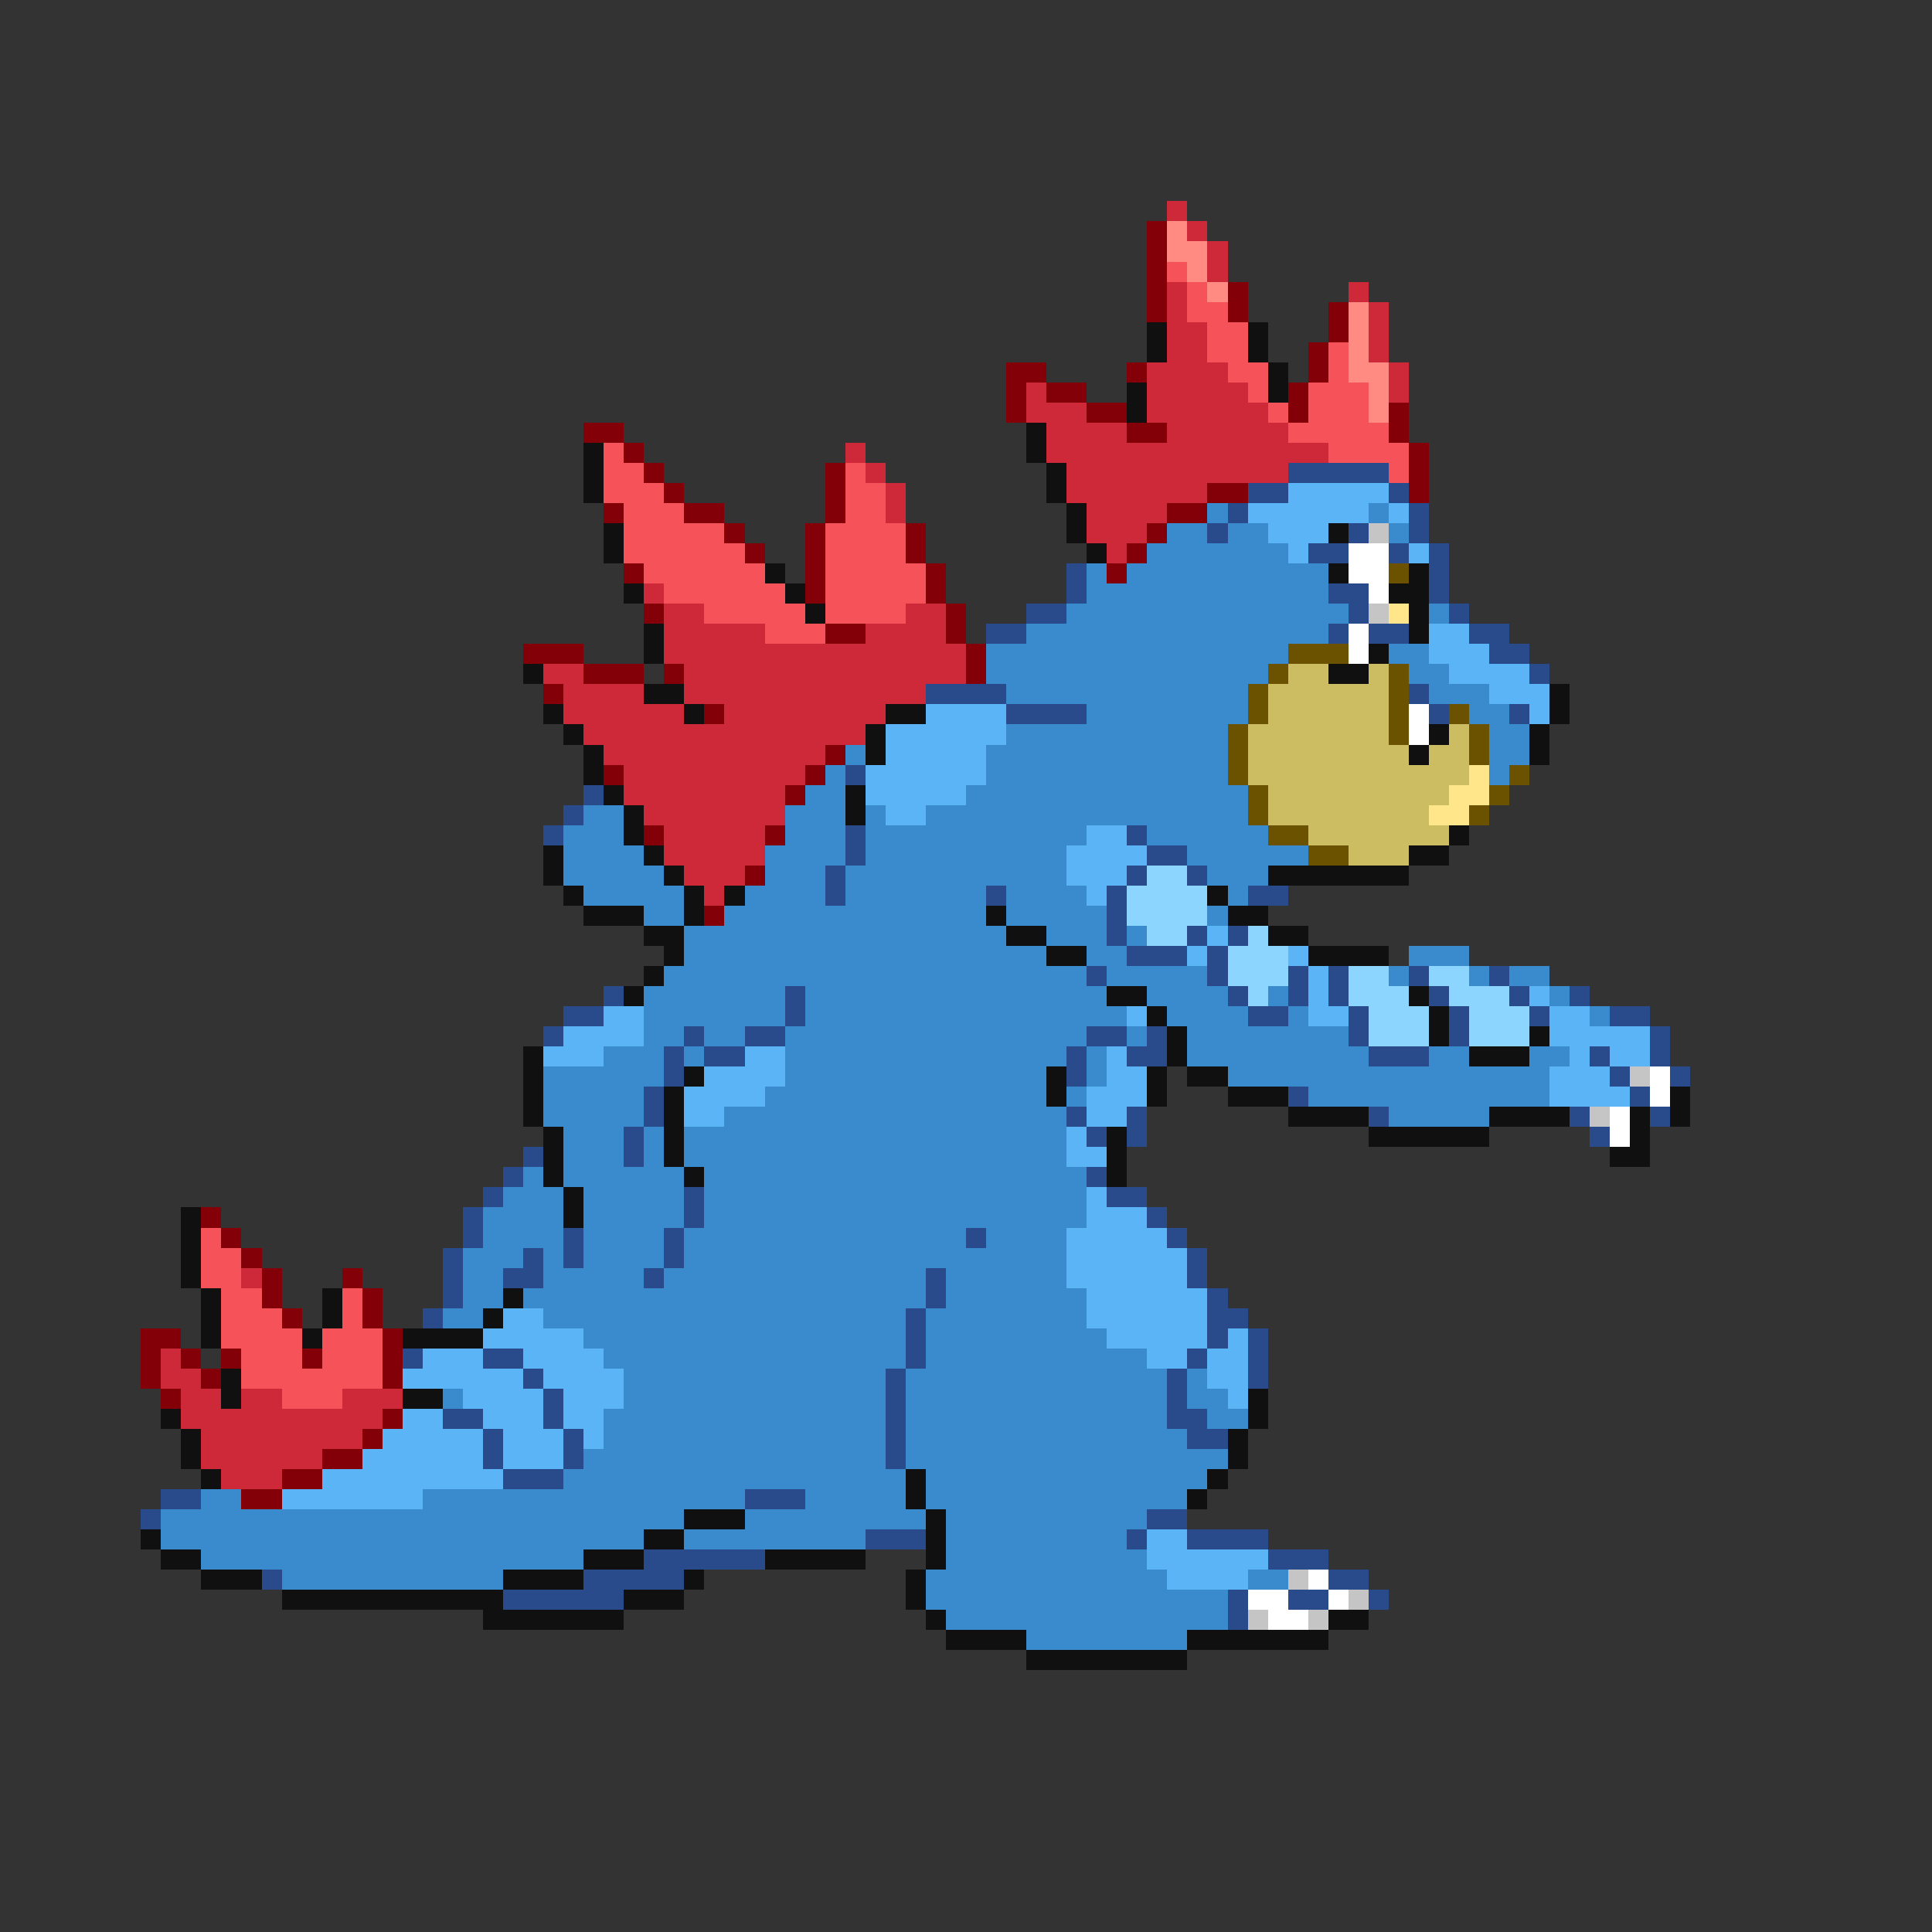 <svg xmlns="http://www.w3.org/2000/svg" viewBox="0 -0.5 96 96" shape-rendering="crispEdges">
<rect x="0" y="-0.5" width="96" height="96" fill="#333333" stroke="none"/>
<path stroke="#cd2939" d="M58 10h1M59 11h1M60 12h1M60 13h1M58 14h1M67 14h1M58 15h1M68 15h1M58 16h2M68 16h1M58 17h2M68 17h1M57 18h4M69 18h1M51 19h1M57 19h5M69 19h1M51 20h3M57 20h6M52 21h4M58 21h6M42 22h1M52 22h14M43 23h1M53 23h11M44 24h1M53 24h7M44 25h1M54 25h4M54 26h3M55 27h1M32 29h1M33 30h2M45 30h2M33 31h5M43 31h4M33 32h15M27 33h2M34 33h14M28 34h4M34 34h12M28 35h6M36 35h8M29 36h14M30 37h11M31 38h9M31 39h8M32 40h7M33 41h5M33 42h5M34 43h3M35 44h1M12 63h1M8 67h1M8 68h2M9 69h2M12 69h2M17 69h3M9 70h10M10 71h8M10 72h6M11 73h3" />
<path stroke="#830008" d="M57 11h1M57 12h1M57 13h1M57 14h1M61 14h1M57 15h1M61 15h1M66 15h1M66 16h1M65 17h1M50 18h2M56 18h1M65 18h1M50 19h1M52 19h2M64 19h1M50 20h1M54 20h2M64 20h1M69 20h1M29 21h2M56 21h2M69 21h1M31 22h1M70 22h1M32 23h1M41 23h1M70 23h1M33 24h1M41 24h1M60 24h2M70 24h1M30 25h1M34 25h2M41 25h1M58 25h2M36 26h1M40 26h1M45 26h1M57 26h1M37 27h1M40 27h1M45 27h1M56 27h1M31 28h1M40 28h1M46 28h1M55 28h1M40 29h1M46 29h1M32 30h1M47 30h1M41 31h2M47 31h1M26 32h3M48 32h1M29 33h3M33 33h1M48 33h1M27 34h1M35 35h1M41 37h1M30 38h1M40 38h1M39 39h1M32 41h1M38 41h1M37 43h1M35 45h1M10 60h1M11 61h1M12 62h1M13 63h1M17 63h1M13 64h1M18 64h1M14 65h1M18 65h1M7 66h2M19 66h1M7 67h1M9 67h1M11 67h1M15 67h1M19 67h1M7 68h1M10 68h1M19 68h1M8 69h1M19 70h1M18 71h1M16 72h2M14 73h2M12 74h2" />
<path stroke="#ff8b83" d="M58 11h1M58 12h2M59 13h1M60 14h1M67 15h1M67 16h1M67 17h1M67 18h2M68 19h1M68 20h1" />
<path stroke="#f6525a" d="M58 13h1M59 14h1M59 15h2M60 16h2M60 17h2M66 17h1M61 18h2M66 18h1M62 19h1M65 19h3M63 20h1M65 20h3M64 21h5M30 22h1M66 22h4M30 23h2M42 23h1M69 23h1M30 24h3M42 24h2M31 25h3M42 25h2M31 26h5M41 26h4M31 27h6M41 27h4M32 28h6M41 28h5M33 29h6M41 29h5M35 30h5M41 30h4M38 31h3M10 61h1M10 62h2M10 63h2M11 64h2M17 64h1M11 65h3M17 65h1M11 66h4M16 66h3M12 67h3M16 67h3M12 68h7M14 69h3" />
<path stroke="#101010" d="M57 16h1M62 16h1M57 17h1M62 17h1M63 18h1M56 19h1M63 19h1M56 20h1M51 21h1M29 22h1M51 22h1M29 23h1M52 23h1M29 24h1M52 24h1M53 25h1M30 26h1M53 26h1M66 26h1M30 27h1M54 27h1M38 28h1M66 28h1M70 28h1M31 29h1M39 29h1M69 29h2M40 30h1M70 30h1M32 31h1M70 31h1M32 32h1M68 32h1M26 33h1M66 33h2M32 34h2M77 34h1M27 35h1M34 35h1M44 35h2M77 35h1M28 36h1M43 36h1M71 36h1M76 36h1M29 37h1M43 37h1M70 37h1M76 37h1M29 38h1M30 39h1M42 39h1M31 40h1M42 40h1M31 41h1M72 41h1M27 42h1M32 42h1M70 42h2M27 43h1M33 43h1M63 43h7M28 44h1M34 44h1M36 44h1M60 44h1M29 45h3M34 45h1M49 45h1M61 45h2M32 46h2M50 46h2M63 46h2M33 47h1M52 47h2M65 47h4M32 48h1M31 49h1M55 49h2M70 49h1M57 50h1M71 50h1M58 51h1M71 51h1M76 51h1M26 52h1M58 52h1M73 52h3M26 53h1M34 53h1M52 53h1M57 53h1M59 53h2M26 54h1M33 54h1M52 54h1M57 54h1M61 54h3M83 54h1M26 55h1M33 55h1M64 55h4M74 55h4M81 55h1M83 55h1M27 56h1M33 56h1M55 56h1M68 56h6M81 56h1M27 57h1M33 57h1M55 57h1M80 57h2M27 58h1M34 58h1M55 58h1M28 59h1M9 60h1M28 60h1M9 61h1M9 62h1M9 63h1M10 64h1M16 64h1M25 64h1M10 65h1M16 65h1M24 65h1M10 66h1M15 66h1M20 66h4M11 68h1M11 69h1M20 69h2M62 69h1M8 70h1M62 70h1M9 71h1M61 71h1M9 72h1M61 72h1M10 73h1M45 73h1M60 73h1M45 74h1M59 74h1M34 75h3M46 75h1M7 76h1M32 76h2M46 76h1M8 77h2M29 77h3M38 77h5M46 77h1M10 78h3M25 78h4M34 78h1M45 78h1M14 79h11M31 79h3M45 79h1M24 80h7M46 80h1M66 80h2M47 81h4M59 81h7M51 82h8" />
<path stroke="#294a8b" d="M64 23h5M62 24h2M69 24h1M61 25h1M70 25h1M60 26h1M67 26h1M70 26h1M65 27h2M69 27h1M71 27h1M53 28h1M71 28h1M53 29h1M66 29h2M71 29h1M51 30h2M67 30h1M72 30h1M49 31h2M66 31h1M68 31h2M73 31h2M74 32h2M76 33h1M46 34h4M70 34h1M50 35h4M71 35h1M75 35h1M42 38h1M29 39h1M28 40h1M27 41h1M42 41h1M56 41h1M42 42h1M57 42h2M41 43h1M56 43h1M59 43h1M41 44h1M49 44h1M55 44h1M62 44h2M55 45h1M55 46h1M59 46h1M61 46h1M56 47h3M60 47h1M54 48h1M60 48h1M64 48h1M66 48h1M70 48h1M74 48h1M30 49h1M39 49h1M61 49h1M64 49h1M66 49h1M71 49h1M75 49h1M78 49h1M28 50h2M39 50h1M62 50h2M67 50h1M72 50h1M76 50h1M80 50h2M27 51h1M34 51h1M37 51h2M54 51h2M57 51h1M67 51h1M72 51h1M82 51h1M33 52h1M35 52h2M53 52h1M56 52h2M68 52h3M79 52h1M82 52h1M33 53h1M53 53h1M80 53h1M83 53h1M32 54h1M64 54h1M81 54h1M32 55h1M53 55h1M56 55h1M68 55h1M78 55h1M82 55h1M31 56h1M54 56h1M56 56h1M79 56h1M26 57h1M31 57h1M25 58h1M54 58h1M24 59h1M34 59h1M55 59h2M23 60h1M34 60h1M57 60h1M23 61h1M28 61h1M33 61h1M48 61h1M58 61h1M22 62h1M26 62h1M28 62h1M33 62h1M59 62h1M22 63h1M25 63h2M32 63h1M46 63h1M59 63h1M22 64h1M46 64h1M60 64h1M21 65h1M45 65h1M60 65h2M45 66h1M60 66h1M62 66h1M20 67h1M24 67h2M45 67h1M59 67h1M62 67h1M26 68h1M44 68h1M58 68h1M62 68h1M27 69h1M44 69h1M58 69h1M22 70h2M27 70h1M44 70h1M58 70h2M24 71h1M28 71h1M44 71h1M59 71h2M24 72h1M28 72h1M44 72h1M25 73h3M8 74h2M37 74h3M7 75h1M57 75h2M43 76h3M56 76h1M59 76h4M32 77h6M63 77h3M13 78h1M29 78h5M66 78h2M25 79h6M61 79h1M64 79h2M68 79h1M61 80h1" />
<path stroke="#5ab4f6" d="M64 24h5M62 25h6M69 25h1M63 26h3M64 27h1M70 27h1M71 31h2M71 32h3M72 33h4M74 34h3M46 35h4M76 35h1M44 36h6M44 37h5M43 38h6M43 39h5M44 40h2M54 41h2M53 42h4M53 43h3M54 44h1M60 46h1M59 47h1M64 47h1M65 48h1M65 49h1M76 49h1M30 50h2M56 50h1M65 50h2M77 50h2M28 51h4M77 51h5M27 52h3M37 52h2M55 52h1M78 52h1M80 52h2M35 53h4M55 53h2M77 53h3M34 54h4M54 54h3M77 54h4M34 55h2M54 55h2M53 56h1M53 57h2M54 59h1M54 60h3M53 61h5M53 62h6M53 63h6M54 64h6M25 65h2M54 65h6M24 66h5M55 66h5M61 66h1M21 67h3M26 67h4M57 67h2M60 67h2M20 68h6M27 68h4M60 68h2M23 69h4M28 69h3M61 69h1M20 70h2M24 70h3M28 70h2M19 71h5M25 71h3M29 71h1M18 72h6M25 72h3M16 73h9M14 74h7M57 76h2M57 77h6M58 78h4" />
<path stroke="#398bcd" d="M60 25h1M68 25h1M58 26h2M61 26h2M69 26h1M57 27h7M54 28h1M56 28h10M54 29h12M53 30h14M71 30h1M51 31h15M49 32h15M69 32h2M49 33h14M70 33h2M50 34h12M71 34h3M54 35h8M73 35h2M50 36h11M74 36h2M42 37h1M49 37h12M74 37h2M41 38h1M49 38h12M74 38h1M40 39h2M48 39h14M29 40h2M39 40h3M43 40h1M46 40h16M28 41h3M39 41h3M43 41h11M57 41h6M28 42h4M38 42h4M43 42h10M59 42h6M28 43h5M38 43h3M42 43h11M60 43h3M29 44h5M37 44h4M42 44h7M50 44h4M61 44h1M32 45h2M36 45h13M50 45h5M60 45h1M34 46h16M52 46h3M56 46h1M34 47h18M54 47h2M70 47h3M33 48h21M55 48h5M69 48h1M73 48h1M75 48h2M32 49h7M40 49h15M57 49h4M63 49h1M77 49h1M32 50h7M40 50h16M58 50h4M64 50h1M79 50h1M32 51h2M35 51h2M39 51h15M56 51h1M59 51h8M30 52h3M34 52h1M39 52h14M54 52h1M59 52h9M71 52h2M76 52h2M27 53h6M39 53h13M54 53h1M61 53h16M27 54h5M38 54h14M53 54h1M65 54h12M27 55h5M36 55h17M69 55h5M28 56h3M32 56h1M34 56h19M28 57h3M32 57h1M34 57h19M26 58h1M28 58h6M35 58h19M25 59h3M29 59h5M35 59h19M24 60h4M29 60h5M35 60h19M24 61h4M29 61h4M34 61h14M49 61h4M23 62h3M27 62h1M29 62h4M34 62h19M23 63h2M27 63h5M33 63h13M47 63h6M23 64h2M26 64h20M47 64h7M22 65h2M27 65h18M46 65h8M29 66h16M46 66h9M30 67h15M46 67h11M31 68h13M45 68h13M59 68h1M22 69h1M31 69h13M45 69h13M59 69h2M30 70h14M45 70h13M60 70h2M30 71h14M45 71h14M29 72h15M45 72h16M28 73h17M46 73h14M10 74h2M21 74h16M40 74h5M46 74h13M8 75h26M37 75h9M47 75h10M8 76h24M34 76h9M47 76h9M10 77h19M47 77h10M14 78h11M46 78h12M62 78h2M46 79h15M47 80h14M51 81h8" />
<path stroke="#c5c5c5" d="M68 26h1M68 30h1M81 53h1M79 55h1M64 78h1M67 79h1M62 80h1M65 80h1" />
<path stroke="#ffffff" d="M67 27h2M67 28h2M68 29h1M67 31h1M67 32h1M70 35h1M70 36h1M82 53h1M82 54h1M80 55h1M80 56h1M65 78h1M62 79h2M66 79h1M63 80h2" />
<path stroke="#6a5200" d="M69 28h1M64 32h3M63 33h1M69 33h1M62 34h1M69 34h1M62 35h1M69 35h1M72 35h1M61 36h1M69 36h1M73 36h1M61 37h1M73 37h1M61 38h1M75 38h1M62 39h1M74 39h1M62 40h1M73 40h1M63 41h2M65 42h2" />
<path stroke="#ffe68b" d="M69 30h1M73 38h1M72 39h2M71 40h2" />
<path stroke="#cdbd62" d="M64 33h2M68 33h1M63 34h6M63 35h6M62 36h7M72 36h1M62 37h8M71 37h2M62 38h11M63 39h9M63 40h8M65 41h7M67 42h3" />
<path stroke="#8bd5ff" d="M57 43h2M56 44h4M56 45h4M57 46h2M62 46h1M61 47h3M61 48h3M67 48h2M71 48h2M62 49h1M67 49h3M72 49h3M68 50h3M73 50h3M68 51h3M73 51h3" />
</svg>